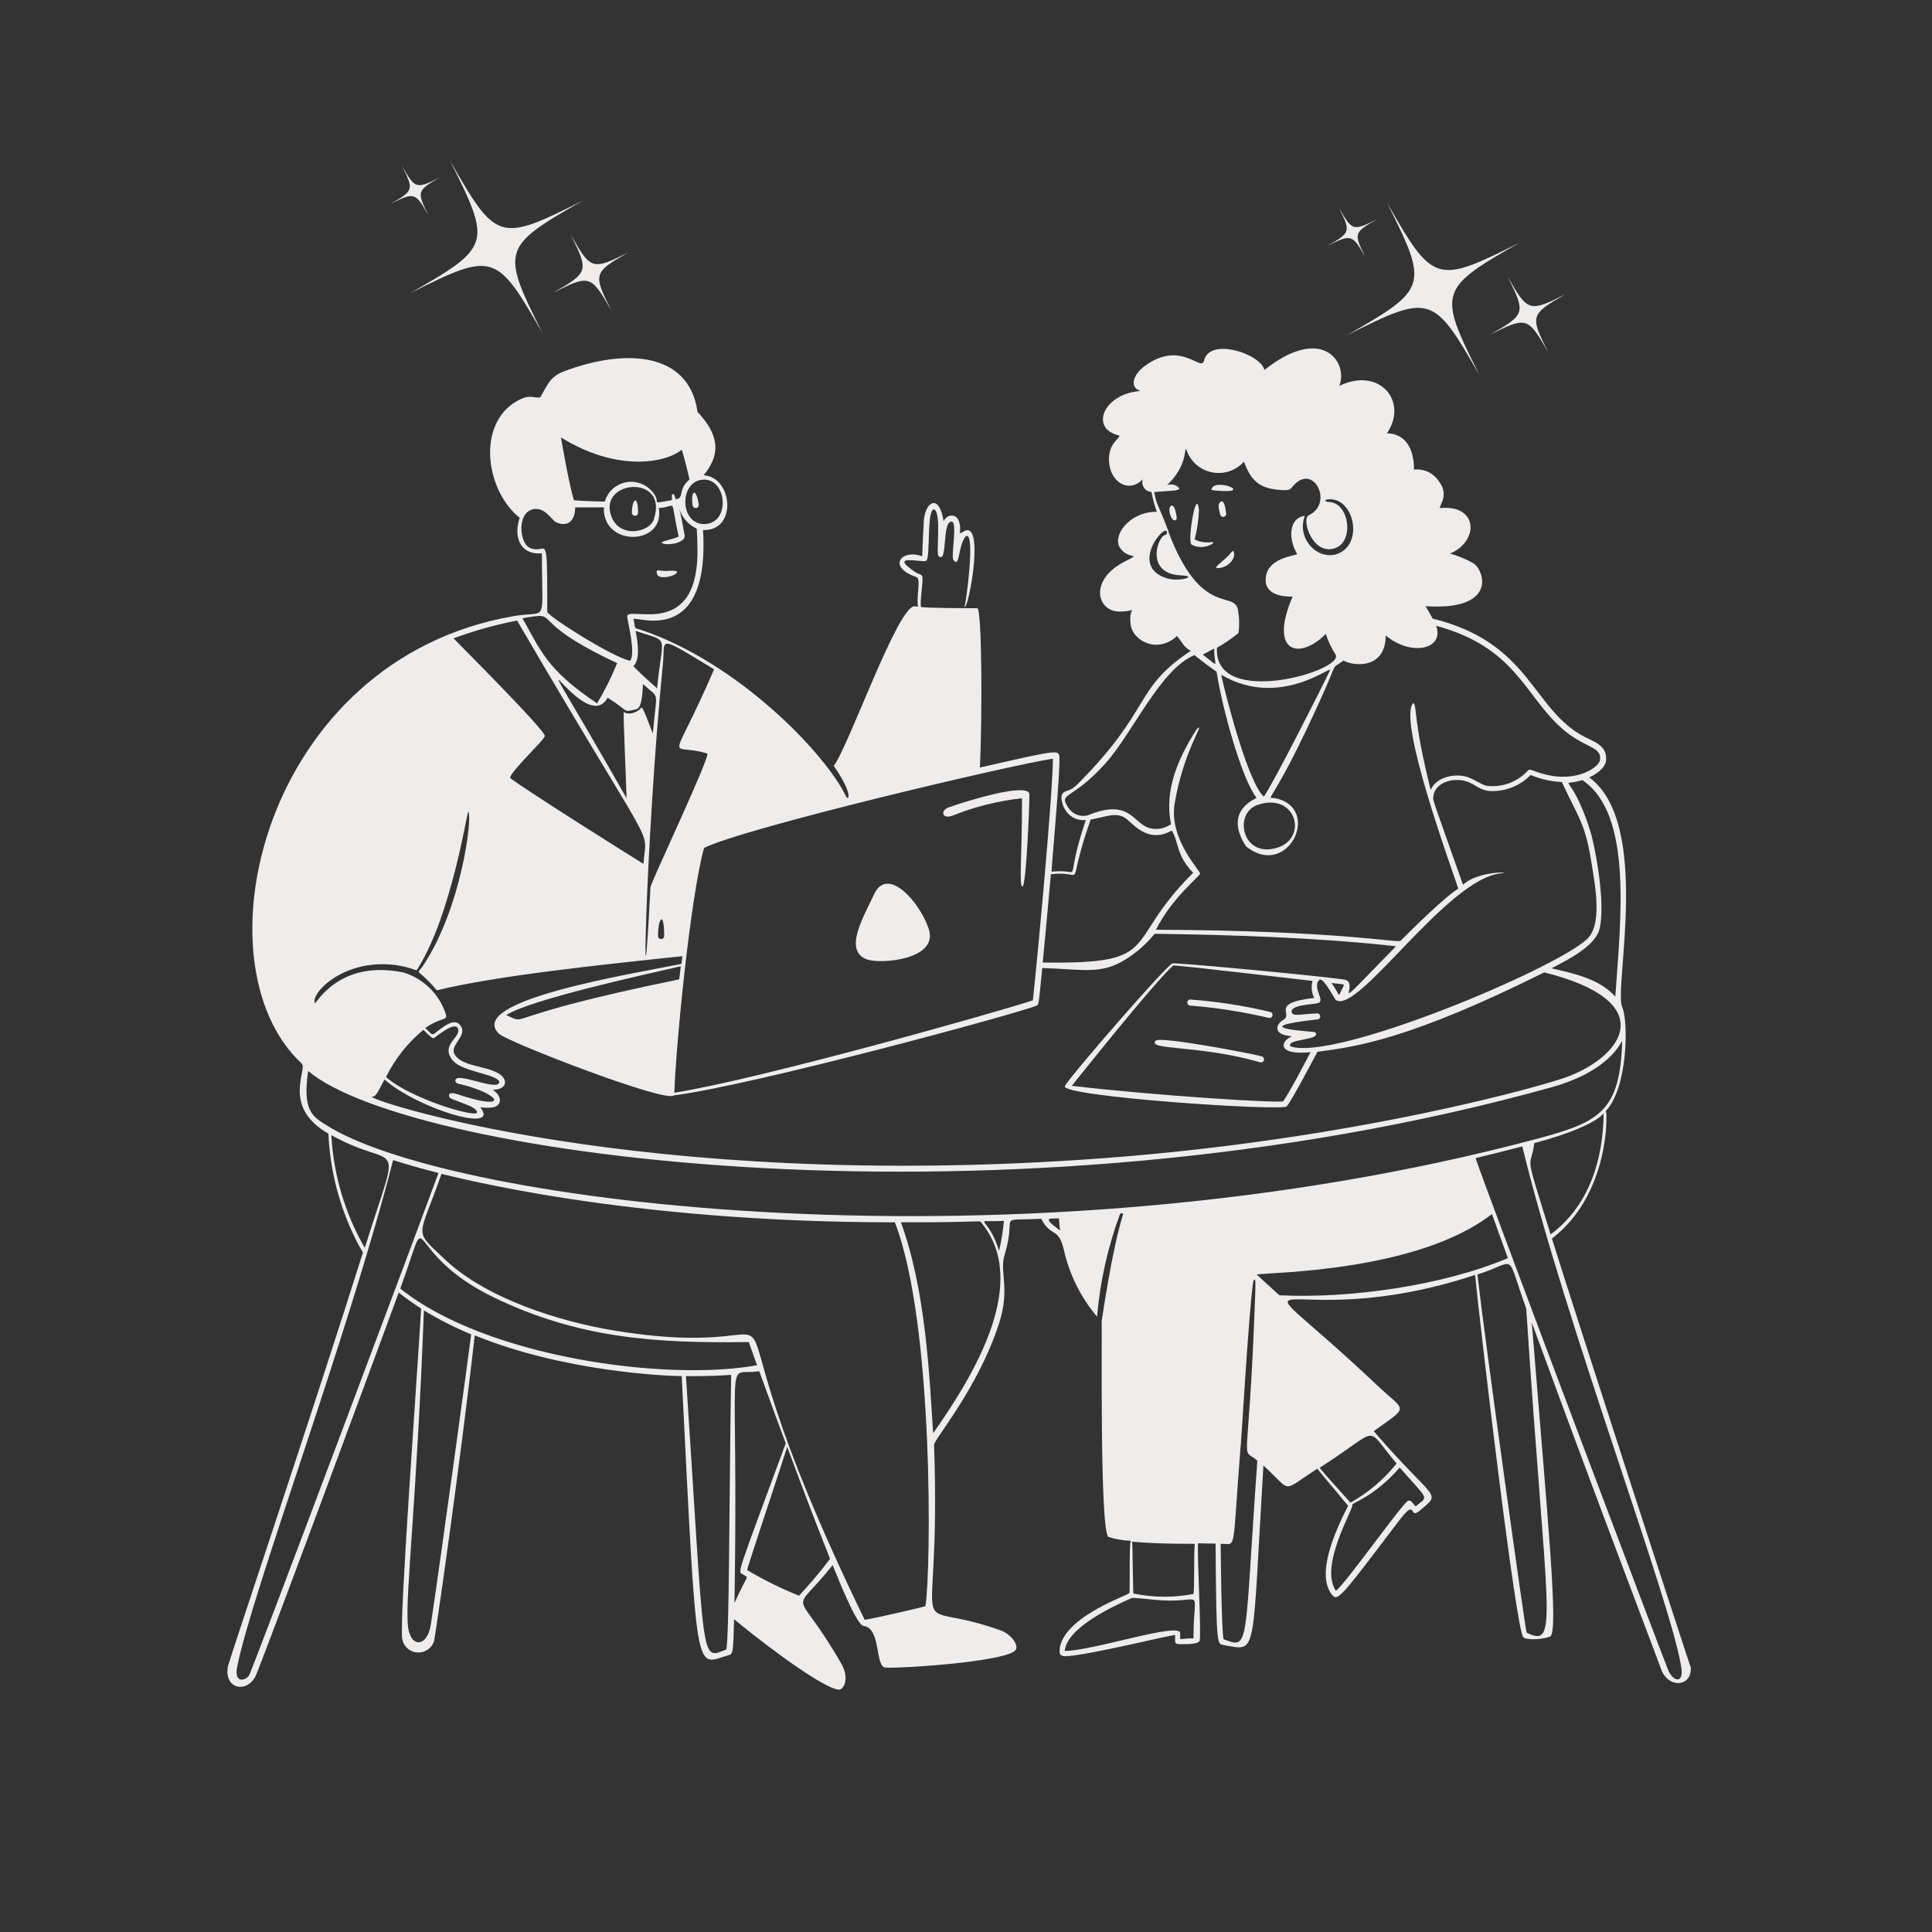 <svg xmlns="http://www.w3.org/2000/svg" xmlns:xlink="http://www.w3.org/1999/xlink" width="500" zoomAndPan="magnify" viewBox="0 0 375 375" height="500" preserveAspectRatio="xMidYMid meet" version="1.0"><rect x="0" y="0" width="375" height="375" fill="#333333" stroke="none"/><defs><clipPath id="94e3ef015b"><path d="M 44 67 L 328.5 67 L 328.5 328 L 44 328 Z M 44 67 " clip-rule="nonzero"/></clipPath><clipPath id="f8a9669ae9"><path d="M 261 39 L 295 39 L 295 73 L 261 73 Z M 261 39 " clip-rule="nonzero"/></clipPath><clipPath id="4614310257"><path d="M 287.086 25.719 L 307.996 64.715 L 271.641 84.207 L 250.73 45.211 Z M 287.086 25.719 " clip-rule="nonzero"/></clipPath><clipPath id="b64a4e44d5"><path d="M 287.086 25.719 L 307.996 64.715 L 271.641 84.207 L 250.73 45.211 Z M 287.086 25.719 " clip-rule="nonzero"/></clipPath><clipPath id="aa9edb53bf"><path d="M 285.988 30.301 L 304.004 63.898 L 270.453 81.887 L 252.438 48.289 Z M 285.988 30.301 " clip-rule="nonzero"/></clipPath><clipPath id="7f2819a679"><path d="M 257 40 L 268 40 L 268 50 L 257 50 Z M 257 40 " clip-rule="nonzero"/></clipPath><clipPath id="d83c759fa9"><path d="M 287.086 25.719 L 307.996 64.715 L 271.641 84.207 L 250.73 45.211 Z M 287.086 25.719 " clip-rule="nonzero"/></clipPath><clipPath id="d1ab150b29"><path d="M 287.086 25.719 L 307.996 64.715 L 271.641 84.207 L 250.73 45.211 Z M 287.086 25.719 " clip-rule="nonzero"/></clipPath><clipPath id="56d68a1e3d"><path d="M 289 53 L 304 53 L 304 69 L 289 69 Z M 289 53 " clip-rule="nonzero"/></clipPath><clipPath id="d7d1de5265"><path d="M 287.086 25.719 L 307.996 64.715 L 271.641 84.207 L 250.73 45.211 Z M 287.086 25.719 " clip-rule="nonzero"/></clipPath><clipPath id="4d40e76d7d"><path d="M 287.086 25.719 L 307.996 64.715 L 271.641 84.207 L 250.73 45.211 Z M 287.086 25.719 " clip-rule="nonzero"/></clipPath><clipPath id="ca3dcb6631"><path d="M 299.926 49.672 L 307.84 64.43 L 293.105 72.328 L 285.191 57.57 Z M 299.926 49.672 " clip-rule="nonzero"/></clipPath><clipPath id="a395b4c213"><path d="M 79 31 L 114 31 L 114 65 L 79 65 Z M 79 31 " clip-rule="nonzero"/></clipPath><clipPath id="acf4b6e8f1"><path d="M 105.227 17.578 L 126.137 56.574 L 89.781 76.066 L 68.871 37.066 Z M 105.227 17.578 " clip-rule="nonzero"/></clipPath><clipPath id="cbc6789767"><path d="M 105.227 17.578 L 126.137 56.574 L 89.781 76.066 L 68.871 37.066 Z M 105.227 17.578 " clip-rule="nonzero"/></clipPath><clipPath id="65e0c72bf7"><path d="M 104.129 22.156 L 122.145 55.758 L 88.594 73.746 L 70.578 40.145 Z M 104.129 22.156 " clip-rule="nonzero"/></clipPath><clipPath id="4cf27374af"><path d="M 75 32 L 86 32 L 86 42 L 75 42 Z M 75 32 " clip-rule="nonzero"/></clipPath><clipPath id="9bc6f4cd85"><path d="M 105.227 17.578 L 126.137 56.574 L 89.781 76.066 L 68.871 37.066 Z M 105.227 17.578 " clip-rule="nonzero"/></clipPath><clipPath id="384eef457e"><path d="M 105.227 17.578 L 126.137 56.574 L 89.781 76.066 L 68.871 37.066 Z M 105.227 17.578 " clip-rule="nonzero"/></clipPath><clipPath id="e0a246d1a1"><path d="M 107 45 L 123 45 L 123 61 L 107 61 Z M 107 45 " clip-rule="nonzero"/></clipPath><clipPath id="1820af6dca"><path d="M 105.227 17.578 L 126.137 56.574 L 89.781 76.066 L 68.871 37.066 Z M 105.227 17.578 " clip-rule="nonzero"/></clipPath><clipPath id="b70cfba9a4"><path d="M 105.227 17.578 L 126.137 56.574 L 89.781 76.066 L 68.871 37.066 Z M 105.227 17.578 " clip-rule="nonzero"/></clipPath><clipPath id="e5ed29309a"><path d="M 118.062 41.527 L 125.977 56.289 L 111.246 64.188 L 103.332 49.43 Z M 118.062 41.527 " clip-rule="nonzero"/></clipPath></defs><path fill="#efecec" d="M 231.281 105.711 C 233.777 107.07 236.512 104.961 235.152 105.23 C 234.035 105.387 232.898 105.211 231.879 104.723 C 232.371 102.84 232.652 100.91 232.715 98.969 C 232.238 94.262 230.398 105.141 231.281 105.711 Z M 238.457 107.832 C 236.961 109.328 235.109 110.418 236.648 110.254 C 238.711 110.043 240.102 107.996 239.352 106.918 C 238.754 107.309 239.145 107.129 238.457 107.832 Z M 236.723 97.578 C 236.273 98.117 236.723 99.328 236.828 99.863 C 236.859 100.012 236.945 100.141 237.07 100.227 C 237.191 100.312 237.344 100.352 237.492 100.328 C 237.641 100.309 237.777 100.23 237.875 100.117 C 237.969 100 238.016 99.852 238.008 99.699 C 237.844 98.355 237.516 96.652 236.723 97.578 Z M 228.383 100.328 C 227.891 96.891 226.887 98.371 226.977 98.938 C 227.098 101.238 228.547 101.496 228.383 100.328 Z M 235.824 95.203 C 244.016 95.992 235.555 92.465 235.109 95.082 Z M 184.172 156.691 C 182.465 157.289 182.809 159.098 184.918 158.305 C 189.227 156.574 193.754 155.445 198.371 154.941 C 198.371 167.078 197.758 171.789 198.461 172.117 C 199.223 171.816 199.848 155.539 199.805 154.18 C 199.668 151.668 186.844 155.734 184.172 156.691 Z M 169.703 173.492 C 167.504 178.199 163.617 184.625 168.387 186.258 C 171.062 187.152 182.391 186.258 180.223 180.172 C 178.312 174.73 172.242 168.188 169.703 173.492 Z M 244.914 205.043 C 242.895 204.461 225.199 201.129 224.332 201.98 C 222.449 203.879 232.895 202.801 244.586 206.195 C 244.738 206.238 244.898 206.219 245.039 206.141 C 245.18 206.066 245.281 205.938 245.324 205.785 C 245.367 205.633 245.348 205.469 245.273 205.328 C 245.195 205.191 245.066 205.086 244.914 205.043 Z M 246.57 196.418 C 241.449 195.195 236.234 194.387 230.984 194 C 230.824 194.02 230.68 194.102 230.582 194.227 C 230.484 194.352 230.438 194.512 230.461 194.672 C 230.48 194.828 230.562 194.973 230.688 195.07 C 230.812 195.172 230.973 195.215 231.133 195.195 C 236.223 195.602 241.273 196.395 246.242 197.57 C 246.395 197.613 246.559 197.594 246.699 197.52 C 246.836 197.441 246.941 197.312 246.984 197.16 C 247.027 197.008 247.008 196.844 246.93 196.703 C 246.855 196.566 246.723 196.465 246.57 196.418 Z M 130.125 110.777 C 128.227 110.984 127.641 110.445 127.477 110.867 C 127.074 113.629 134.309 110.656 130.125 110.777 Z M 123.848 99.52 C 123.848 95.801 122.648 96.906 122.648 99.52 C 122.648 99.68 122.715 99.832 122.824 99.945 C 122.938 100.055 123.09 100.117 123.25 100.117 C 123.406 100.117 123.559 100.055 123.672 99.945 C 123.785 99.832 123.848 99.68 123.848 99.52 Z M 134.441 98.117 C 134.457 98.195 134.484 98.27 134.523 98.336 C 134.566 98.402 134.621 98.461 134.684 98.504 C 134.75 98.551 134.82 98.582 134.898 98.602 C 134.973 98.621 135.055 98.621 135.129 98.609 C 135.207 98.598 135.281 98.57 135.348 98.527 C 135.418 98.484 135.473 98.434 135.52 98.367 C 135.566 98.305 135.598 98.23 135.617 98.156 C 135.633 98.078 135.637 98 135.625 97.922 C 135.07 94.32 134.008 95.395 134.441 98.117 Z M 134.441 98.117 " fill-opacity="1" fill-rule="nonzero"/><g clip-path="url(#94e3ef015b)"><path fill="#efecec" d="M 301.23 240.406 C 312.395 231.859 312.023 216.133 311.695 215.625 C 315.984 211.141 316.102 198.137 314.863 195.465 C 313.188 191.832 320.66 159.816 308.465 150.891 C 309.543 150.414 311.59 149.188 311.738 147.59 C 312.008 144.438 309.035 143.926 306.762 142.582 C 297.27 137.008 296.672 124.645 278.078 120.074 C 277.391 118.801 277.242 118.578 276.688 117.652 C 290.141 118.578 288.406 111.211 286.09 109.387 C 284.633 108.543 283.07 107.895 281.441 107.457 C 287.105 105.082 286.941 97.953 279.648 98.609 C 278.781 98.684 281.59 96.383 279.305 93.438 C 278.789 92.645 278.066 92.008 277.211 91.605 C 276.355 91.199 275.402 91.043 274.461 91.152 C 274.461 86.145 272.055 84.113 269.199 84.113 C 273.402 77.953 267.797 71.094 259.934 74.906 C 261.801 70.57 256.824 62.77 245.422 71.809 C 244.703 68.672 234.777 65.398 233.703 69.988 C 233.148 72.332 229.219 65.773 222.043 71.152 C 220.086 72.648 219.055 75.113 221.355 75.891 C 214.227 76.414 211.492 83.051 217.023 84.484 C 218.219 84.801 214.75 85.605 215.305 90.059 C 215.723 93.469 218.742 95.426 221.207 93.559 C 222.031 92.945 221.789 92.809 221.715 93.453 C 221.695 93.707 221.727 93.957 221.805 94.199 C 221.887 94.438 222.012 94.66 222.18 94.852 C 222.348 95.039 222.551 95.195 222.781 95.305 C 223.008 95.414 223.258 95.473 223.508 95.484 C 223.734 96.797 224.082 98.082 224.539 99.328 C 219.129 99.328 215.918 103.992 217.352 106.262 C 219.012 108.863 221.926 107.129 218.277 109.012 C 211.207 112.676 212.988 118.742 217.32 118.699 C 221.656 118.652 218.816 117.055 219.488 121.387 C 219.906 124.242 224.539 127.039 228.457 123.449 C 229.562 124.781 229.785 125.633 231.133 126.32 C 219.906 133.793 223.824 137.426 209.266 152.102 C 207.578 153.82 207.082 153.18 206.277 153.973 C 205.469 154.766 206.574 159.516 210.762 159.172 C 206.172 172.625 210.762 168.484 204.125 169.188 C 203.973 169.188 205.871 149.562 205.617 146.855 C 205.469 145.527 205.199 145.555 190.195 148.98 C 190.688 138.965 190.582 118.266 189.715 118.055 C 189.566 118.055 178.758 118.055 178.758 117.77 C 178.52 116.816 179.223 112.703 179.027 111.926 C 178.848 111.418 178.25 111.434 177.773 111.121 C 171.973 107.262 179.27 109.371 179.82 108.805 C 180.629 107.906 179.82 98.863 181.316 98.863 C 182.809 99.656 181.613 107.219 182.184 107.938 C 184.02 109.551 182.766 101.016 184.754 101.254 C 185.844 101.465 184.605 107.621 185.023 108.641 C 186.383 110.582 185.902 105.648 187.52 104.051 C 189.402 103.137 187.43 117.504 187.219 117.801 C 187.98 118.398 191.328 100.375 186.934 103.215 C 185.648 104.051 186.934 102.855 185.992 100.867 C 185.469 99.836 183.977 99.672 183.141 101.137 C 182.348 95.902 179.73 97.176 179.328 100.852 C 178.938 107.785 179.102 106.742 178.984 107.98 C 175.023 106.488 172.062 110 177.879 112.016 C 178.789 112.332 177.879 115.648 178.16 117.547 C 178.16 117.859 178.324 117.758 177.551 117.68 C 174.352 117.352 164.785 144.719 161.84 148.652 C 165.922 154.629 164.559 155.512 164.188 154.523 C 160.137 146.156 143.262 128.621 124.504 122.285 C 123.008 121.805 123.367 122.285 123.008 120.344 C 121.918 118.742 137.867 126.949 136.461 102.883 C 143.203 103.109 142.215 92.555 136.582 92.258 C 140.301 87.699 139.137 83.945 135.387 79.957 C 133.727 68 120.871 67.73 109.438 72.094 C 106.73 73.125 106.254 74.738 104.863 77.133 C 103.52 77.34 102.906 76.371 100.305 77.863 C 92.398 82.422 94.328 95.305 100.875 100.508 C 99.691 103.93 100.723 107.727 105.18 107.414 C 105.18 121.73 106.477 118.414 99.664 119.594 C 51.086 128.008 37.516 186.898 58.574 206.449 C 59.742 207.539 54.629 214.848 63.746 220.035 C 64.039 226.676 65.621 233.191 68.41 239.227 C 70.488 243.711 70.562 242.738 70.352 243.398 C 61.473 271.645 44.555 322.074 44.285 323.27 C 43.312 327.59 47.559 328.848 49.516 325.527 C 50.383 324.031 74.312 259.316 77.391 250.887 C 78.785 251.992 80.238 253.027 81.742 253.98 C 81.098 265.473 77.422 315.258 78.078 318.129 C 78.203 318.828 78.555 319.465 79.082 319.941 C 79.605 320.414 80.277 320.703 80.984 320.754 C 81.691 320.805 82.395 320.617 82.984 320.223 C 83.574 319.832 84.016 319.25 84.238 318.578 C 84.461 317.832 89.246 284.934 92.145 259.195 C 109.332 266.203 128.809 267.059 132.32 267.102 C 135.309 326.754 134.863 323.168 141.168 321.344 C 142.273 321.016 142.305 321.344 142.484 314.273 C 145.473 316.844 158.625 327.172 162.617 327.949 C 163.812 328.172 164.918 325.781 163.352 323.016 C 154.23 306.98 153.23 314.379 161.617 303.781 C 162.559 306.066 166.203 315.363 167.594 315.59 C 171.105 315.977 169.762 323.613 171.914 323.688 C 175.742 323.84 195.574 322.465 197.129 320.266 C 197.785 319.355 196.367 317.398 194.543 316.574 C 174.754 309.355 182.809 322.809 181.301 280.434 C 181.301 279.359 189.836 269.477 193.902 256.922 C 196.156 249.941 193.902 246.926 195.02 243.473 C 197.488 235.324 193.125 237.031 202.105 236.566 C 204.02 240.273 205.438 238.062 206.484 242.543 C 207.547 247.344 209.762 251.812 212.941 255.562 C 213.523 248.719 215.035 241.988 217.426 235.551 C 218.922 235.414 217.23 233.965 213.824 256.477 C 213.957 256.625 213.391 297.488 215.168 298.324 C 216.566 298.773 218.02 299.023 219.488 299.074 C 219.129 299.355 219.371 309.207 219.203 309.207 C 219.203 309.578 207.098 313.512 205.754 319.594 C 205.574 320.926 205.543 321.477 206.934 321.477 C 211.551 321.223 227.082 317.352 228.098 317.352 C 228.098 319.012 227.844 319.145 229.414 319.129 C 230.742 319.129 232.402 319.129 232.836 318.52 C 233.238 317.516 232.312 301.48 232.551 299.609 C 232.551 299.461 232.297 299.609 235.945 299.609 C 236.094 320.938 236.258 318.922 237.754 319.355 C 244.137 320.445 242.969 321.852 245.227 284.453 C 250.996 289.688 248.426 289.746 255.688 285.082 C 256.676 286.324 261.668 292.227 261.668 292.273 C 259.277 296.934 255.121 305.902 258.77 309.805 C 259.801 310.688 261.012 309.07 271.277 295.516 C 275.312 290.164 273.207 295.246 275.613 293.184 C 279.961 289.461 278.602 291.688 266.645 277.789 C 273.656 272.723 272.895 274.156 267.348 268.926 C 237.125 240.332 248.035 260.121 286.316 247.461 C 287.242 257.086 294.266 316.77 295.688 317.801 C 296.656 318.504 299.871 318.098 300.871 317.652 C 302.59 316.875 300.453 295.469 297.316 256.699 C 309.945 291.195 322.559 324.199 322.559 324.348 C 324.234 327.891 328.402 327.188 328.18 323.676 C 328.137 323.734 305.52 254.246 301.23 240.406 Z M 274.777 292.391 C 274.074 291.66 273.91 291.105 273.281 291.316 C 272.102 291.914 260.906 307.758 259.293 308.773 C 255.973 303.871 262.832 292.75 262.488 292.062 C 262.281 291.777 266.703 290.566 271.695 284.844 C 277.406 291.449 277.316 290.297 274.762 292.391 Z M 271.086 284.051 C 268.621 287.148 265.574 289.734 262.117 291.66 C 257.633 286.695 257.02 285.965 256.137 284.887 C 268.438 277.102 264.582 276.43 271.07 284.051 Z M 311.262 216.539 C 311.008 228.031 306.688 235.371 300.977 239.602 C 295.613 222.309 297.047 227.555 297.809 221.887 C 312.754 217.867 311.277 214.879 311.246 216.539 Z M 313.547 193.461 C 310.422 189.977 305.609 188.977 301.141 187.945 C 304.863 186.047 309.242 183.684 310.348 180.727 C 311.844 175.824 309.559 164.031 308.629 161.16 C 304.789 149.129 302.277 152.957 307.137 151.414 C 316.969 158.051 314.562 178.426 313.531 193.461 Z M 255.09 193.699 C 246.395 194.699 251.102 196.777 249.113 197.945 C 247.707 198.75 247.23 200.441 249.5 200.934 C 251.176 201.309 250.996 200.934 250.219 201.426 C 248.547 202.43 248.113 204.848 254.375 204.223 C 253.656 205.598 250.055 212.516 249.066 213.742 C 248.711 214.191 224.211 212.668 208.039 210.754 C 208.176 210.605 223.898 190.801 227.711 187.406 C 228.066 187.242 254.613 190.395 254.762 190.395 C 254.469 191.5 254.578 192.672 255.078 193.699 Z M 250.504 203.102 C 249.383 201.605 256.914 201.949 255.211 200.32 C 255.062 200.23 240.684 199.527 255.809 197.855 C 255.945 197.824 256.066 197.742 256.152 197.629 C 256.234 197.516 256.273 197.375 256.262 197.234 C 256.246 197.094 256.184 196.961 256.082 196.863 C 255.98 196.766 255.844 196.711 255.703 196.703 C 253.016 196.777 251.34 197.273 250.801 196.703 C 249.922 194.984 254.988 195 255.84 194.688 C 257.332 194.281 254.629 191.695 256.062 190.203 C 256.809 189.531 258.977 193.82 259.293 194.102 C 263.641 196.988 280.844 170.504 291.352 169.516 C 293.953 169.262 286.867 168.949 283.969 171.742 C 277.988 154.824 278.141 155.422 278.184 154.766 C 278.379 152.164 281.309 151.059 283.832 151.477 C 286.359 151.895 286.898 153.539 289.617 153.555 C 291.008 153.559 292.387 153.285 293.672 152.75 C 294.957 152.215 296.117 151.426 297.09 150.43 C 299.016 151.23 301.062 151.691 303.145 151.789 C 306.523 159.023 307.703 159.727 308.988 167.961 C 309.66 172.25 311.035 179.516 308.016 182.309 C 301.664 188.199 259.098 206.047 250.488 203.102 Z M 258.469 190.801 C 261.457 191.188 261.012 190.801 260.426 192.102 C 259.637 193.758 260.188 193.234 258.453 190.801 Z M 226.5 112.254 C 218.684 109.836 226.859 100.656 226.5 103.57 C 226.5 103.723 226.066 103.855 225.945 103.93 C 224.449 104.781 222.566 111.402 229.203 111.672 C 232.793 111.836 228.816 112.988 226.5 112.254 Z M 226.859 103.289 C 224.617 97.309 224.527 98.25 224.031 95.516 C 227.023 95.172 230.25 95.41 228.309 94.289 C 227.246 93.676 226.199 94.395 226.68 93.992 C 231.164 89.73 229.562 85.457 230.461 87.773 C 230.891 88.797 231.574 89.695 232.445 90.387 C 233.316 91.074 234.352 91.531 235.445 91.715 C 236.543 91.898 237.668 91.805 238.715 91.434 C 239.766 91.066 240.703 90.441 241.445 89.613 C 242.699 92.945 244.105 94.68 248.066 95.066 C 250.711 95.32 250.293 94.992 251.297 93.992 C 255.137 90.148 258.77 97.727 254.105 99.969 C 252.402 100.566 254.836 108.25 259.395 106.293 C 262.805 104.797 261.879 97.727 258.082 97.445 C 256.676 97.34 257.395 96.98 257.617 96.949 C 262.551 96.25 264.641 104.766 260.277 107.188 C 256.273 109.414 251.473 104.766 253.27 100.121 C 250.055 100.551 250.07 104.754 251.773 107.52 C 251.984 107.848 245.062 108.117 245.707 113.168 C 246.137 115.352 248.695 115.844 250.891 115.797 C 246.215 126.711 252.176 128.234 257.348 123.047 C 257.773 124.426 258.391 125.738 259.172 126.949 C 261.609 130.043 235.453 137.77 236.215 125.723 C 237.688 124.895 239.09 123.938 240.398 122.867 C 240.594 121.375 240.559 119.863 240.293 118.383 C 239.621 114.484 233.121 120 226.797 103.258 Z M 245.375 154.66 C 242.387 152.355 237.902 135.109 237.035 130.969 C 248.441 137.695 258.723 128.863 258.141 130.133 C 256.391 133.809 247.141 152.043 245.316 154.629 Z M 246.527 164.836 C 241.07 165.449 239.668 158.113 243.852 156.316 C 252.012 153.301 254.402 163.926 246.527 164.836 Z M 233.434 127.066 C 233.434 127.066 234.777 126.379 235.691 125.871 C 235.543 129.266 237.141 129.879 233.434 127.039 Z M 207.367 156.781 C 205.336 153.703 207.996 155.539 214.645 148.082 C 219.832 142.285 225.258 129.832 231.852 127.156 C 232.223 127.484 234.227 129.055 236.141 130.387 C 237.262 137.637 241.07 151.312 243.883 154.84 C 244.016 155.004 237.23 157.184 241.863 164.285 C 249.996 170.801 256.66 156.812 247.543 154.941 C 245.406 154.523 246.586 157.426 256.84 134.586 C 259.828 127.859 258.262 130.102 260.77 128.219 C 262.938 129.398 268.961 129.805 268.961 123.348 C 274.043 127.547 280.426 125.945 278.75 121.461 C 293.996 125.602 295.836 134.676 302.816 141.074 C 307.301 145.227 310.918 144.781 310.559 147.441 C 310.559 148.742 306.223 152.09 299.496 150.203 C 297.195 149.562 296.941 149.086 296.508 149.621 C 295.508 150.703 294.262 151.535 292.879 152.039 C 291.492 152.543 290.004 152.707 288.543 152.523 C 287.27 152.191 286.555 151.43 284.762 150.789 C 282.324 150.086 278.781 150.789 277.691 153.328 C 274.164 139.129 275.137 137.246 274.328 136.438 C 271.188 139.637 281.637 168.156 283.055 172.492 C 280.516 173.984 273.938 180.516 271.863 182.594 C 271.34 183.117 260.473 180.637 224.375 180.457 C 227.484 174.254 232.672 170.309 232.941 169.562 C 233.031 169.066 226.859 162.863 227.992 156.02 C 229.711 145.555 234.195 139.789 232.297 141.508 C 228.711 147.098 225.914 153.359 227.305 159.965 C 226.664 160.426 225.926 160.727 225.145 160.844 C 224.363 160.961 223.57 160.891 222.82 160.637 C 219.832 159.516 219.113 154.973 211.164 158.246 C 210.457 158.441 209.707 158.402 209.023 158.141 C 208.34 157.875 207.762 157.398 207.367 156.781 Z M 211.688 159.082 C 214.406 158.621 216.5 157.59 218.309 158.711 C 219.805 159.637 222.645 163.91 227.426 161.219 C 228.742 163.148 228.277 166.062 231.594 169.41 C 217.621 183.223 226.109 187.168 202.391 186.824 C 202.75 183.16 203.57 174.402 203.973 169.695 C 211.297 168.828 206.559 173.715 211.688 159.082 Z M 204.363 147.262 C 204.363 154.105 201.238 187.363 200.477 194.164 C 193.406 196.523 146.984 209.574 130.887 212.098 C 131.215 202.43 134.055 173.91 136.656 164.582 C 144.668 160.637 196.605 148.395 204.363 147.262 Z M 98.242 197.047 C 102.727 194.059 125.234 189.141 132.125 187.555 C 132.125 187.914 131.871 189.738 131.828 190.098 C 95.762 197.465 102.98 199.094 98.289 197.047 Z M 138.598 129.922 C 130.078 149.727 129.629 143.883 137.27 146.258 C 138.059 146.512 126.297 171.371 126.254 172.191 C 124.445 207.914 125.145 164.539 128.672 128.848 C 129.168 123.93 127.195 122.988 138.613 129.922 Z M 128.914 181.668 C 128.914 181.824 128.852 181.977 128.738 182.09 C 128.625 182.203 128.473 182.266 128.316 182.266 C 128.156 182.266 128.004 182.203 127.891 182.09 C 127.781 181.977 127.719 181.824 127.719 181.668 C 127.703 178.289 128.914 176.527 128.914 181.668 Z M 123.367 122.449 C 130.199 124.797 128.586 122.762 127.523 133.703 C 127.523 133.391 126.133 132.566 122.934 129.309 C 124.371 128.008 123.742 124.348 123.367 122.449 Z M 123.547 137.637 C 124.562 137.383 124.715 134.645 124.801 132.762 C 128.18 135.902 127.465 133.57 126.715 142.371 C 124.715 137.125 124.727 137.441 124.457 137.32 C 124.086 138.07 122.098 138.996 121.066 138.172 C 120.961 139.234 121.531 151.477 121.617 154.93 C 97.18 112.047 113.234 144.094 117.941 135.422 C 122.293 138.145 120.754 138.336 123.578 137.637 Z M 136.625 93.094 C 141.109 93.004 141.797 101.523 136.82 101.719 C 131.844 101.914 131.723 93.184 136.625 93.094 Z M 132.336 87.281 C 132.695 88.461 133.352 90.867 133.832 93.062 C 131.453 95.051 132.934 96.652 131.168 96.922 C 130.84 96.082 130.84 95.605 130.395 96.082 C 130.395 97.324 130.797 96.98 129.121 97.293 C 126.297 97.801 128.406 97.504 126.688 95.531 C 126.078 94.766 125.27 94.184 124.352 93.844 C 123.434 93.508 122.441 93.43 121.484 93.617 C 120.523 93.805 119.637 94.254 118.914 94.91 C 118.191 95.57 117.664 96.414 117.391 97.355 C 116.09 97.355 112.066 97.203 111.41 97.102 C 110.516 94.453 108.898 85.023 108.883 84.902 C 120.078 91.84 129.48 89.703 132.336 87.281 Z M 126.953 100.73 C 126.027 103.512 120.094 104.512 118.602 100.059 C 116.223 93.094 129.809 92.031 126.926 100.73 Z M 102.727 106.277 C 100.785 105.277 100.289 99.254 103.699 98.805 C 105.91 98.535 107.09 100.984 107.973 101.391 C 110.246 102.406 111.648 100.984 111.648 98.477 L 117.211 98.477 C 116.895 106.246 129.168 105.949 127.867 98.609 C 131.602 98.445 129.914 96.055 131.738 104.141 C 130.543 104.723 128.508 104.992 128.418 105.32 C 128.84 105.977 132.902 105.605 132.902 104.02 C 132.441 101.316 132.098 99.688 131.855 98.789 C 132.125 99.625 132.566 100.398 133.148 101.055 C 133.727 101.715 134.438 102.246 135.234 102.617 C 135.324 103.766 135.34 104.633 135.371 106.156 C 135.832 124.422 121.918 117.488 121.738 119.609 C 121.738 120.355 123.516 127.082 122.262 128.262 C 118.555 127.367 106.598 119.758 106.223 118.773 C 106.211 101.598 106.18 108.039 102.727 106.277 Z M 119.797 128.695 C 118.699 131.402 117.395 134.023 115.895 136.527 C 105.957 129.879 104.82 125.977 101.41 120 C 109.438 118.621 101.395 120.133 119.797 128.711 Z M 100.363 120.445 C 128.285 168.273 125.43 159.922 124.891 167.676 C 121.215 165.406 101.41 152.941 98.977 150.969 C 99.559 149.234 105.418 143.883 105.746 142.895 C 106.074 141.91 87.973 123.914 88.035 123.898 C 92.023 122.43 96.121 121.281 100.289 120.461 Z M 78.797 187.707 C 81.234 188.289 80.664 188.691 81.188 187.84 C 87.66 177.379 90.605 157.77 90.891 157.527 C 91.758 158.59 89.543 176.301 82.129 187.422 C 80.727 189.531 80.711 187.422 84.789 192.219 C 96.465 189.363 116.656 187.258 132.426 185.598 C 132.426 185.988 132.305 186.613 132.262 187.094 C 122.023 189.141 90.277 194.266 96.852 200.664 C 98.914 202.414 129.285 214.117 130.766 212.621 C 146.176 210.648 197.43 196.762 201.195 195.195 C 201.598 194.926 201.555 195.555 202.301 187.887 C 211.148 188.184 214.258 189.379 219.805 185.328 C 221.41 184.164 222.859 182.793 224.105 181.25 C 238.828 181.43 256.289 182.012 270.965 183.672 C 256.227 198.75 264.688 190.637 260.801 190.113 C 254.27 189.215 227.457 186.75 227.621 187.004 C 227.203 186.422 207.832 208.719 206.695 210.785 C 205.559 212.848 248.812 215.715 249.742 214.742 C 250.668 213.773 254.926 205.598 255.719 204.148 C 263.312 203.16 273.656 201.727 299.738 188.738 C 322.305 194.387 315.176 204.895 304.223 209.004 C 300.395 210.5 263.672 221.109 214.184 224.805 C 123.695 231.543 69.367 212.848 72.297 212.848 C 73.027 212.848 73.355 211.891 74.629 209.527 C 81.023 215.164 97.258 220.125 93.234 214.922 C 94.066 215.047 94.914 215.047 95.746 214.922 C 97.332 214.566 97.438 213.055 96.164 211.934 C 95.523 211.383 95.434 211.559 96 211.516 C 98.48 211.336 98.633 209.406 96.703 208.316 C 94.102 206.824 89.527 206.988 88.215 204.594 C 87.258 202.863 90.664 201.113 89.484 199.215 C 88.66 197.898 87.348 198.438 86.062 199.305 C 83.461 201.113 84.402 201.262 82.535 199.543 C 85.941 197.168 87.02 198.332 86.465 196.645 C 85.824 194.777 84.754 193.09 83.332 191.715 C 81.914 190.344 80.191 189.328 78.305 188.754 C 65.883 186.211 61.488 194.73 61.102 194.73 C 60.262 192.473 67.828 185.137 78.723 187.676 Z M 87.945 205.879 C 89.723 208.109 97.047 208.527 96.914 210.141 C 96.285 211.844 88.02 207.688 88.395 209.887 C 88.633 210.543 89.109 210.199 92.039 211.215 C 97.793 213.234 97.48 215.328 88.812 212.398 C 87.211 211.859 86.988 212.398 87.242 212.98 C 87.496 213.562 92.863 214.715 92.562 215.969 C 92.25 216.941 79.695 213.281 74.926 209.051 C 76.668 205.52 79.141 202.395 82.176 199.887 C 83.387 201.066 83.895 201.605 84.191 201.5 C 84.492 201.398 88.797 197.629 88.961 200.008 C 88.992 201.621 85.539 202.953 87.871 205.852 Z M 64.391 220.379 C 77.559 227.656 78.02 219.199 70.801 242.215 C 66.961 235.535 64.738 228.047 64.312 220.348 Z M 48.383 325.109 C 47.844 326.156 45.391 326.949 46.02 323.613 C 48.754 309.477 67.586 259.344 76.301 225.176 C 79.59 226.207 81.801 226.82 85.105 227.672 C 82.637 234.535 48.992 324.168 48.383 325.109 Z M 83.625 315.32 C 82.953 319.805 79.5 320.059 79.141 315.23 C 78.723 308.816 80.844 292.031 82.281 254.352 C 85.219 256.129 88.285 257.684 91.457 259 C 90.875 263.559 85.598 302.211 83.625 315.32 Z M 140.988 320.16 C 135.848 322.137 136.895 324.047 133.145 267.102 C 133.844 267.102 138.121 267.176 141.918 266.848 C 141.484 294.184 141.574 316.395 140.988 320.16 Z M 77.691 250.109 C 84.254 232.172 77.227 242.797 95.762 251.781 C 112.203 259.75 127.031 260.75 145.34 260.496 C 146.207 262.945 146.832 264.785 146.969 264.98 C 129.422 268.207 94.371 263.484 77.691 250.109 Z M 142.559 311.164 C 143.441 259.465 140.348 267.355 147.371 266.145 C 150.168 273.871 151.543 277.535 152.512 280.148 C 142.859 306.293 143.188 304.992 144.145 305.559 C 145.504 306.457 145.191 305.199 142.559 311.164 Z M 161.062 302.645 C 159.191 305.105 157.195 307.469 155.086 309.73 C 151.609 308.324 148.25 306.664 145.023 304.754 C 144.891 304.664 151.422 285.219 152.797 280.836 C 160.227 300.852 161.227 302.434 161.062 302.645 Z M 179.625 311.762 C 178.879 311.984 170.84 313.914 167.832 314.406 C 130.617 237.719 164.5 265.605 119.301 258.27 C 108.84 256.551 94.508 252.172 86.344 244.441 C 80.066 238.465 81.234 240.707 85.688 227.852 C 88.078 228.332 120.844 237.254 173.691 237.254 C 181.332 256.848 180.719 305.336 179.625 311.762 Z M 181.121 278.164 C 180.391 267.176 179.73 250.555 174.859 237.238 C 191.973 237.328 189.941 236.641 190.641 237.523 C 199.746 248.926 189.387 266.473 181.137 278.164 Z M 193.902 242.785 C 191.793 235.594 188.16 237.328 194.855 236.969 C 194.691 238.93 194.375 240.871 193.914 242.785 Z M 205.691 238.777 C 201.957 236.074 203.945 236.582 205.543 236.492 C 205.664 238.883 205.871 238.898 205.707 238.777 Z M 231.641 317.996 C 228.547 317.996 229.145 318.711 229.07 316.965 C 228.965 314.797 212.074 320.445 206.648 320.445 C 207.156 315.961 215.617 311.957 219.742 310.148 C 219.742 310.148 220.684 310.148 223.867 310.492 C 234.18 311.582 231.656 307.008 231.656 317.996 Z M 219.684 299.238 C 226.707 299.836 231.926 299.551 231.91 299.699 C 231.656 301.57 231.91 309.34 231.609 309.402 C 227.762 310.129 223.805 310.094 219.969 309.297 C 219.742 298.684 219.863 299.863 219.684 299.238 Z M 63.027 218.195 C 60.637 216.703 58.68 215.371 59.816 207.883 C 79.574 224.625 195.828 240.363 301.156 211.039 C 313.113 207.703 314.879 201.578 314.863 202.07 C 314.473 215.688 310.5 217.777 298.512 220.992 C 198.578 247.73 86.867 233.77 63.027 218.195 Z M 237.469 318.16 C 237.082 315.664 236.961 302.586 236.93 299.656 C 240.07 299.566 239.129 302.168 240.789 280.824 C 240.891 280.914 242.281 255.922 243.195 249.137 C 243.312 248.195 243.703 247.969 243.672 249.137 C 243.672 249.883 243.672 250.871 243.598 252.125 C 242.355 286.848 240.609 280.523 244.047 283.512 C 241.445 320.012 242.641 320.133 237.469 318.16 Z M 248.59 251.422 C 248.23 251.422 248.844 251.887 243.898 247.371 C 247.109 246.938 275.285 246.773 289.59 235.641 C 290.797 239.031 290.516 238.238 292.684 244.203 C 279.934 249.57 262.027 252.051 248.59 251.422 Z M 296.312 316.887 C 296.09 316.621 288.227 260.227 286.762 247.387 C 294.746 244.848 292.113 242.664 296.238 253.965 C 300.141 313.84 302.727 320.102 296.312 316.887 Z M 323.922 324.48 C 323.547 323.824 288.766 231.812 286.406 224.789 C 289.395 224.07 293.207 223.113 295.477 222.516 C 303.816 256.895 324.457 311.105 326.34 323.645 C 326.805 326.695 325.027 326.527 323.922 324.48 Z M 323.922 324.48 " fill-opacity="1" fill-rule="nonzero"/></g><g clip-path="url(#f8a9669ae9)"><g clip-path="url(#4614310257)"><g clip-path="url(#b64a4e44d5)"><g clip-path="url(#aa9edb53bf)"><path fill="#efecec" d="M 294.949 47.098 C 278.746 55.223 278.203 55.059 269.207 39.324 C 277.332 55.523 277.168 56.07 261.434 65.066 C 277.637 56.941 278.18 57.105 287.176 72.836 C 279.051 56.637 279.215 56.094 294.949 47.098 " fill-opacity="1" fill-rule="nonzero"/></g></g></g></g><g clip-path="url(#7f2819a679)"><g clip-path="url(#d83c759fa9)"><g clip-path="url(#d1ab150b29)"><path fill="#efecec" d="M 267.293 42.551 C 262.621 44.895 262.465 44.848 259.871 40.309 C 262.215 44.98 262.168 45.137 257.629 47.734 C 262.301 45.391 262.457 45.438 265.055 49.973 C 262.711 45.301 262.758 45.145 267.293 42.551 " fill-opacity="1" fill-rule="nonzero"/></g></g></g><g clip-path="url(#56d68a1e3d)"><g clip-path="url(#d7d1de5265)"><g clip-path="url(#4d40e76d7d)"><g clip-path="url(#ca3dcb6631)"><path fill="#efecec" d="M 289.219 64.961 C 296.316 61.402 296.555 61.473 300.496 68.367 C 296.938 61.27 297.008 61.031 303.902 57.09 C 296.805 60.648 296.566 60.578 292.625 53.684 C 296.184 60.781 296.113 61.02 289.219 64.961 " fill-opacity="1" fill-rule="nonzero"/></g></g></g></g><g clip-path="url(#a395b4c213)"><g clip-path="url(#acf4b6e8f1)"><g clip-path="url(#cbc6789767)"><g clip-path="url(#65e0c72bf7)"><path fill="#efecec" d="M 113.086 38.957 C 96.887 47.082 96.344 46.918 87.348 31.184 C 95.473 47.383 95.309 47.926 79.574 56.926 C 95.777 48.801 96.32 48.965 105.316 64.695 C 97.191 48.496 97.355 47.953 113.086 38.957 " fill-opacity="1" fill-rule="nonzero"/></g></g></g></g><g clip-path="url(#4cf27374af)"><g clip-path="url(#9bc6f4cd85)"><g clip-path="url(#384eef457e)"><path fill="#efecec" d="M 85.434 34.41 C 80.762 36.754 80.605 36.707 78.012 32.168 C 80.355 36.84 80.309 36.996 75.77 39.594 C 80.441 37.25 80.598 37.297 83.191 41.832 C 80.848 37.16 80.898 37.004 85.434 34.41 " fill-opacity="1" fill-rule="nonzero"/></g></g></g><g clip-path="url(#e0a246d1a1)"><g clip-path="url(#1820af6dca)"><g clip-path="url(#b70cfba9a4)"><g clip-path="url(#e5ed29309a)"><path fill="#efecec" d="M 107.359 56.82 C 114.457 53.262 114.695 53.332 118.637 60.227 C 115.078 53.129 115.148 52.891 122.043 48.949 C 114.941 52.508 114.707 52.438 110.762 45.543 C 114.324 52.641 114.25 52.879 107.359 56.82 " fill-opacity="1" fill-rule="nonzero"/></g></g></g></g></svg>